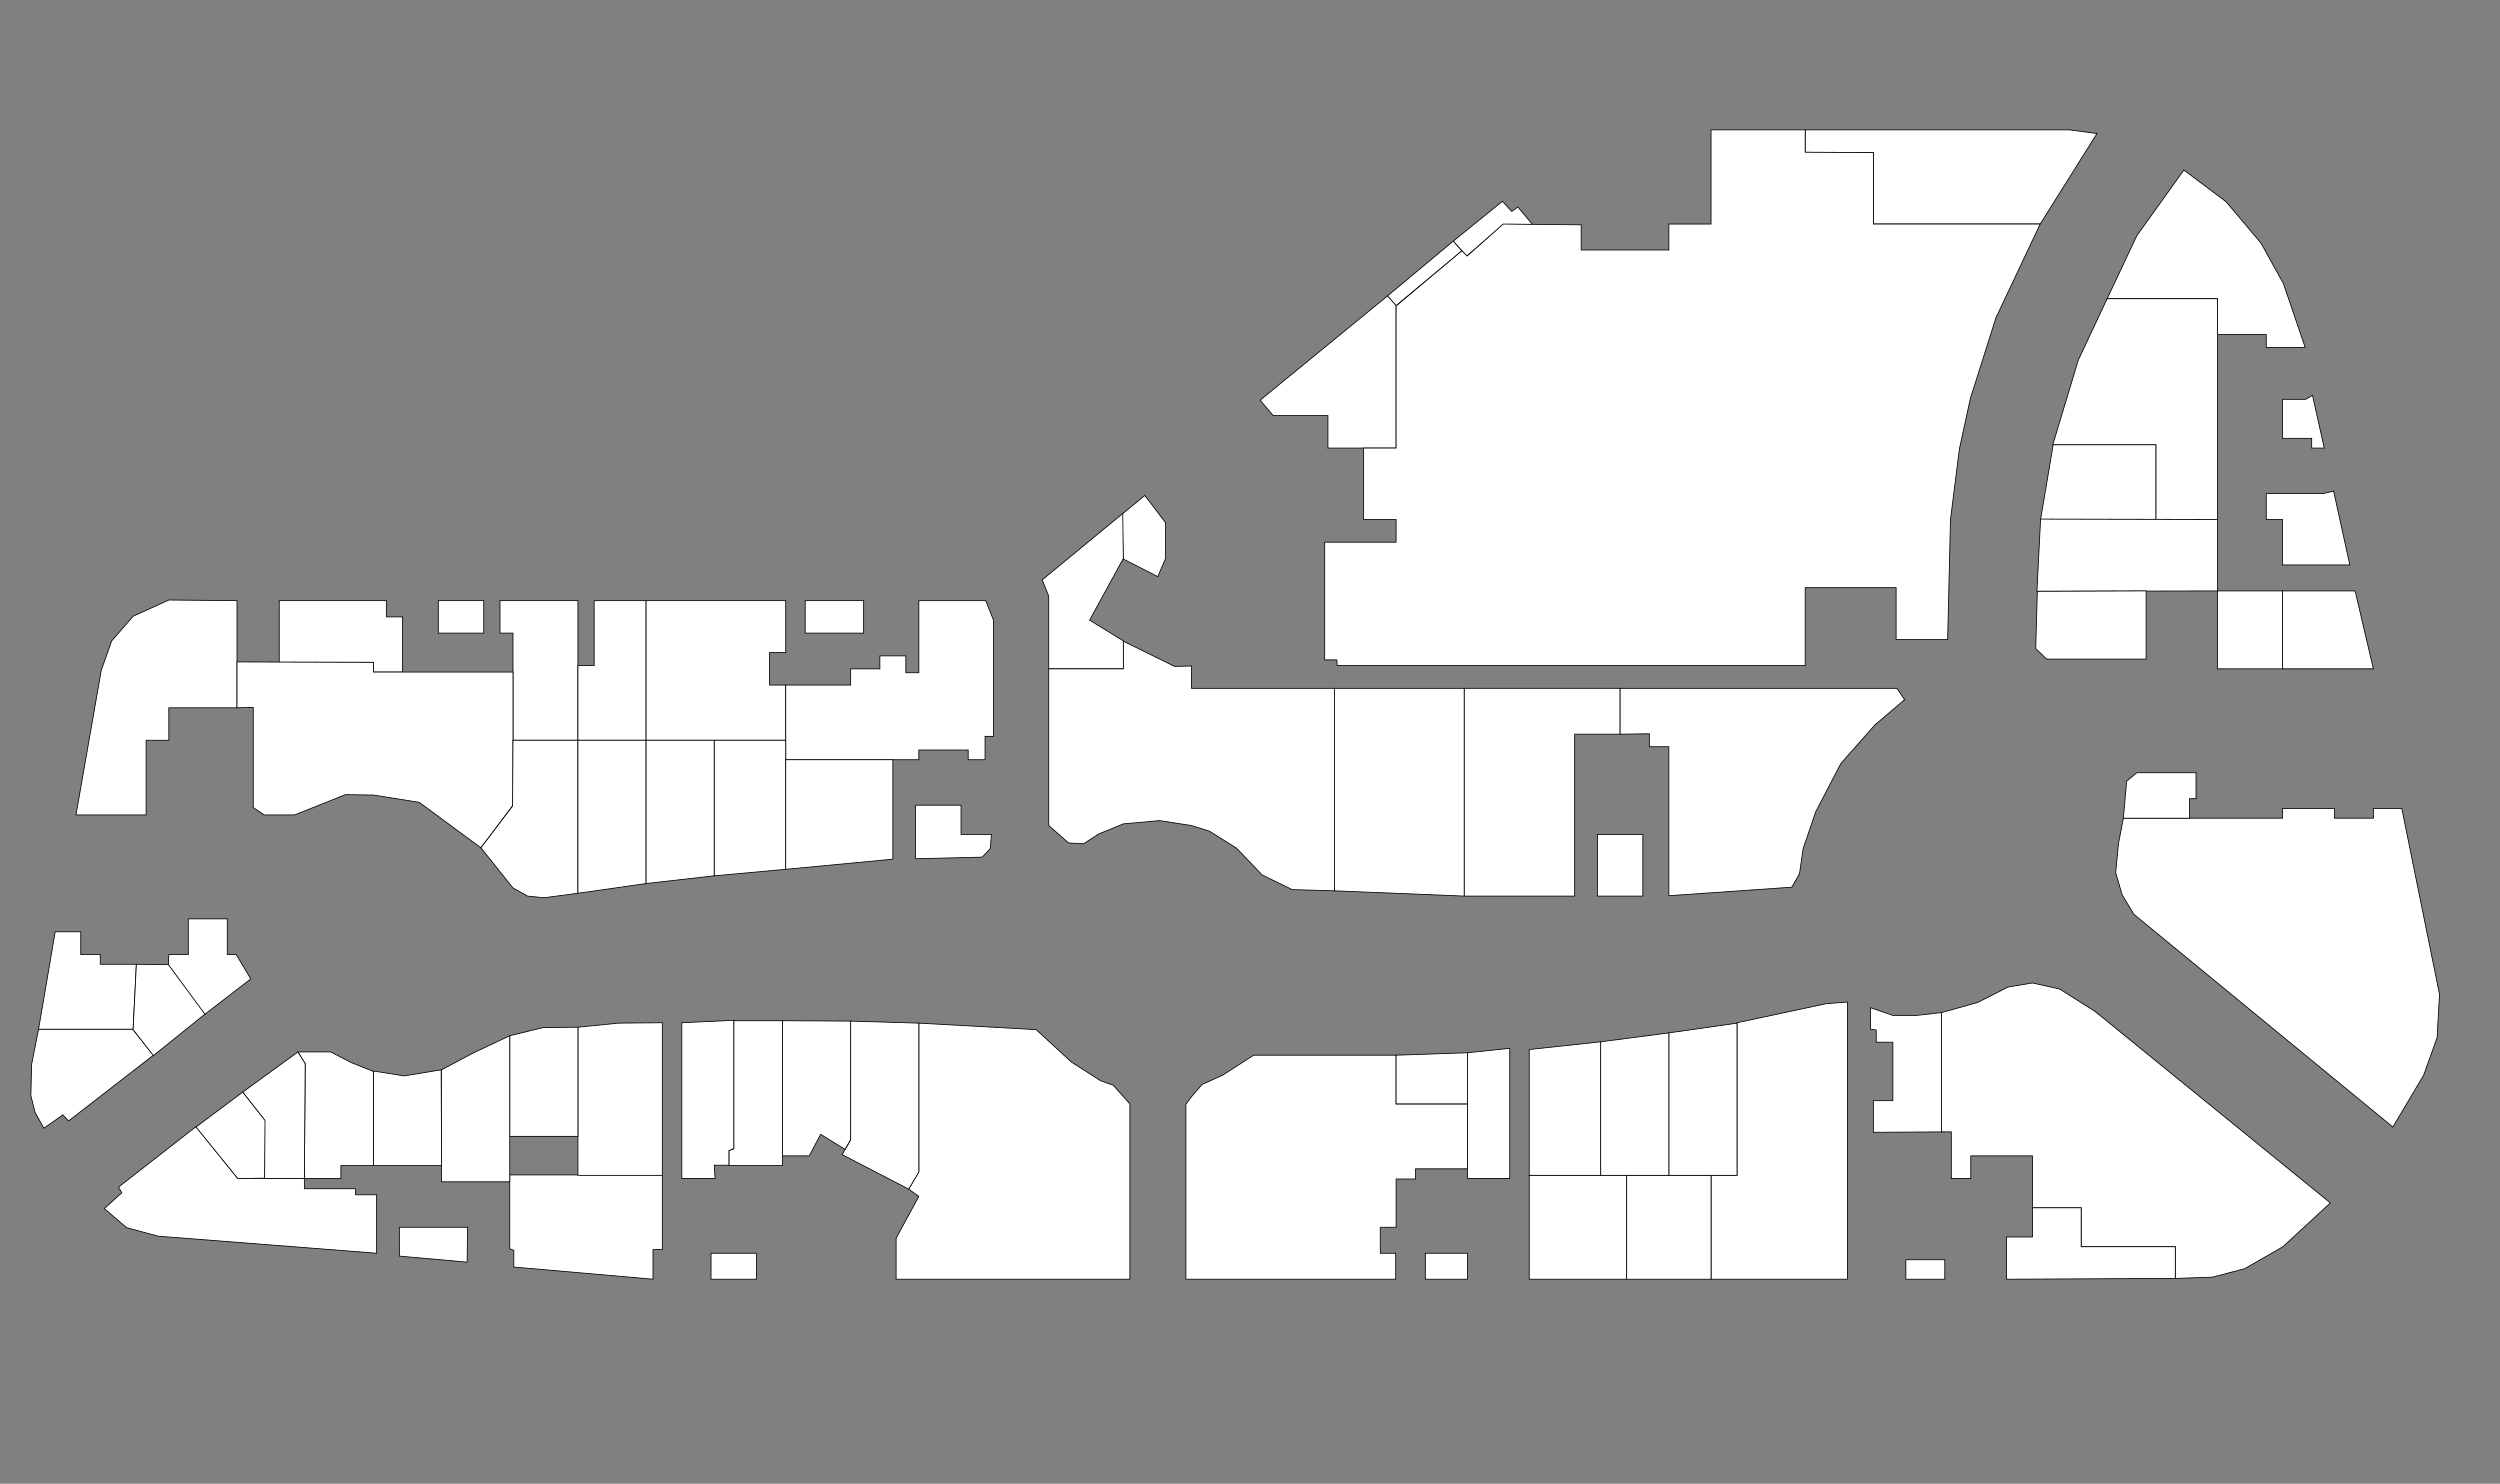 <?xml version="1.0" encoding="UTF-8"?>
<svg xmlns:dc="http://purl.org/dc/elements/1.1/" xmlns:cc="http://creativecommons.org/ns#" xmlns:rdf="http://www.w3.org/1999/02/22-rdf-syntax-ns#" xmlns:svg="http://www.w3.org/2000/svg" xmlns:xlink="http://www.w3.org/1999/xlink" xmlns:sodipodi="http://sodipodi.sourceforge.net/DTD/sodipodi-0.dtd" xmlns:inkscape="http://www.inkscape.org/namespaces/inkscape" width="770" height="457" id="svgRoot" version="1.1" inkscape:version="0.47pre4 " sodipodi:docname="test.svg" style="display:inline" stroke="#000000" xmlns="http://www.w3.org/2000/svg">
<rect width="100%" height="100%" fill="#808080" stroke="none"/>
<defs id="defs4"><style type="text/css" id="svg-legend-style">.default{fill:#a4b5bd;fill-opacity:1;stroke-width:0;stroke:none;stroke-dasharray:none;cursor:default;}.super-market{fill:#f1dcbd;fill-opacity:1;stroke-width:0;stroke:none;stroke-dasharray:none;cursor:default;}.suit{fill:#ffabd4;fill-opacity:1;stroke-width:0;stroke:none;stroke-dasharray:none;cursor:default;}.mating{fill:#b56d00;fill-opacity:1;stroke-width:0;stroke:none;stroke-dasharray:none;cursor:default;}.food{fill:#ffe700;fill-opacity:1;stroke-width:0;stroke:none;stroke-dasharray:none;cursor:default;}.cur-select{fill:#f00;fill-opacity:0.8;stroke-width:5;stroke:#000;stroke-dasharray:12;cursor:default;}</style>
<inkscape:perspective sodipodi:type="inkscape:persp3d" inkscape:vp_x="0 : 526.18109 : 1" inkscape:vp_y="0 : 1000 : 0" inkscape:vp_z="744.09448 : 526.18109 : 1" inkscape:persp3d-origin="372.04724 : 350.78739 : 1" id="perspective10"></inkscape:perspective>
<inkscape:perspective id="perspective2832" inkscape:persp3d-origin="0.5 : 0.33333333 : 1" inkscape:vp_z="1 : 0.5 : 1" inkscape:vp_y="0 : 1000 : 0" inkscape:vp_x="0 : 0.5 : 1" sodipodi:type="inkscape:persp3d"></inkscape:perspective>
<script type="text/ecmascript" id="script6">
var fdat="",sdat="";
function onAreaOver(evt){
var ele=evt.target; 
fdat=ele.getAttribute('fill'); 
sdat=ele.getAttribute('stroke');
ele.setAttribute('fill','#006fb6');//多边形填充颜色
ele.setAttribute('stroke','#006fb6');//stroke 多边形 边框颜色

}
function onAreaOut(evt){
var ele=evt.target; 
ele.setAttribute('fill',fdat);
ele.setAttribute('stroke',sdat);
}
</script>
<symbol overflow="visible" id="symbol" style="overflow:visible">
<path d="m 626,156 2,-2 2,-4 0,-3 -1,-3 -4,-3 -6,-3 -5,-2 -4,-2 -4,8 -6,14" id="path9" style="fill:#000000;stroke:none"></path>
</symbol>
</defs>
<sodipodi:namedview id="base" pagecolor="#ffffff" bordercolor="#666666" borderopacity="1.0" inkscape:pageopacity="0.0" inkscape:pageshadow="2" inkscape:zoom="5.6" inkscape:cx="583.1007" inkscape:cy="273.63795" inkscape:document-units="px" inkscape:current-layer="svg2" showgrid="false" inkscape:window-width="1280" inkscape:window-height="740" inkscape:window-x="-4" inkscape:window-y="-4" inkscape:window-maximized="1"></sodipodi:namedview>
<polygon points="23.4 251,31.2 206.4,34.4 197.4,41 189.8,52 184.8,73 185,73 218,52 218,52 228,45 228,45 251" fill="#FFFFFF" stroke="#000000" stroke-width="0.25"></polygon>
<polygon points="86 185,119 185,119 190,124 190,124 207,115 207,115 204,86 204" fill="#FFFFFF" stroke="#000000" stroke-width="0.25"></polygon>
<polygon points="135 185,149 185,149 195,135 195" fill="#FFFFFF" stroke="#000000" stroke-width="0.25"></polygon>
<polygon points="154 185,178 185,178 228,158 228,158 195,154 195" fill="#FFFFFF" stroke="#000000" stroke-width="0.25"></polygon>
<polygon points="183 185,199 185,199 228,178 228,178 205,183 205" fill="#FFFFFF" stroke="#000000" stroke-width="0.25"></polygon>
<polygon points="199 185,242 185,242 201,237 201,237 211,242 211,242 228,199 228" fill="#FFFFFF" stroke="#000000" stroke-width="0.25"></polygon>
<polygon points="248 185,266 185,266 195,248 195" fill="#FFFFFF" stroke="#000000" stroke-width="0.25"></polygon>
<polygon points="283 185,303.6 185,306 191,306 226.8,303.4 226.8,303.4 234,298.2 234,298.2 231,283 231,283 234,242 234,242 211,262 211,262 206,271 206,271 202,279 202,279 207.2,283 207.2" fill="#FFFFFF" stroke="#000000" stroke-width="0.25"></polygon>
<polygon points="321 178.6,346 158,346 172,335.6 191,346 197.4,346 206,323 206,323 183.6" fill="#FFFFFF" stroke="#000000" stroke-width="0.25"></polygon>
<polygon points="345.8 158.2,352.6 152.6,359 161,359 172,356.6 177.6,346 172.2" fill="#FFFFFF" stroke="#000000" stroke-width="0.25"></polygon>
<polygon points="388.125 123.25,427.375 91.125,430 94,430 138,409 138,409 128,392.125 128" fill="#FFFFFF" stroke="#000000" stroke-width="0.25"></polygon>
<polygon points="427.375 91.125,447.625 74.25,450.25 77.25,430 94.125" fill="#FFFFFF" stroke="#000000" stroke-width="0.25"></polygon>
<polygon points="447.625 74.25,462.75 62,465.625 65.125,467.5 63.75,472 69.125,463 69.125,451.75 78.875" fill="#FFFFFF" stroke="#000000" stroke-width="0.25"></polygon>
<polygon points="556 40,637.375 40,645.875 41.125,628.375 69,577 69,577 47,556 47" fill="#FFFFFF" stroke="#000000" stroke-width="0.25" class="" data-shopid="s1" data-shoppos="" data-shopname=""></polygon>
<polygon points="672.625 52.375,685.625 62.125,696.375 74.875,703.25 87.25,710 107,698 107,698 103,683 103,683 92,649 92,658.125 72.625" fill="#FFFFFF" stroke="#000000" stroke-width="0.25"></polygon>
<polygon points="703 123,710.125 123,712.25 121.75,715.875 138,712 138,712 135,703 135" fill="#FFFFFF" stroke="#000000" stroke-width="0.25"></polygon>
<polygon points="698 152,715.625 152,718.75 151.25,723.75 174,703 174,703 160,698 160" fill="#FFFFFF" stroke="#000000" stroke-width="0.25"></polygon>
<polygon points="703 182,725.375 182,731 206,703 206" fill="#FFFFFF" stroke="#000000" stroke-width="0.25"></polygon>
<polygon points="683 182,703 182,703 206,683 206" fill="#FFFFFF" stroke="#000000" stroke-width="0.25"></polygon>
<polygon points="654 252,703 252,703 249,719 249,719 252,731 252,731 249,739.75 249,751.375 306.25,750.625 319.625,746.5 331.125,737 347.125,657.25 281.625,653.625 275.625,651.625 268.75,652.5 259.75" fill="#FFFFFF" stroke="#000000" stroke-width="0.25"></polygon>
<polygon points="598 311.875,609.125 308.75,618.5 304,626 302.75,634.375 304.625,645.25 311.5,717.75 370.5,703.125 384,691.375 390.75,681.375 393.375,670 393.75,670 384,641 384,641 372,626 372,626 356,607 356,607 363,601 363,601 348.625,598 348.625" fill="#FFFFFF" stroke="#000000" stroke-width="0.25"></polygon>
<polygon points="598 311.875,590.25 312.75,583 312.75,576.125 310.375,576.125 317,577.875 317.25,577.875 321,583 321,583 339,577 339,577 348.75,598 348.625" fill="#FFFFFF" stroke="#000000" stroke-width="0.25"></polygon>
<polygon points="626 372,641 372,641 384,670 384,670 393.75,618 394,618 381,626 381" fill="#FFFFFF" stroke="#000000" stroke-width="0.25"></polygon>
<polygon points="587 388,599 388,599 394,587 394" fill="#FFFFFF" stroke="#000000" stroke-width="0.25"></polygon>
<polygon points="535 315,562.5 309.125,569 308.625,569 394,527 394,527 362,535 362" fill="#FFFFFF" stroke="#000000" stroke-width="0.25"></polygon>
<polygon points="501 362,527 362,527 394,501 394" fill="#FFFFFF" stroke="#000000" stroke-width="0.25"></polygon>
<polygon points="471 362,501 362,501 394,471 394" fill="#FFFFFF" stroke="#000000" stroke-width="0.25"></polygon>
<polygon points="439 386,452 386,452 394,439 394" fill="#FFFFFF" stroke="#000000" stroke-width="0.25"></polygon>
<polygon points="365.25 340.125,367 337.75,370.25 334,376.625 331.125,386.125 325,430 325,430 340,452 340,452 360,436 360,436 363.125,430 363.125,430 378,425.125 378,425.125 386,429.875 386,429.875 394,365.25 394" fill="#FFFFFF" stroke="#000000" stroke-width="0.25"></polygon>
<polygon points="283 315.125,319.125 317.125,330 327.125,339 332.875,342.875 334.25,348 340,348 394,276 394,276 381.375,283 368.5,279.875 366.25,283 360.875" fill="#FFFFFF" stroke="#000000" stroke-width="0.25"></polygon>
<polygon points="219 386,233 386,233 394,219 394" fill="#FFFFFF" stroke="#000000" stroke-width="0.25"></polygon>
<polygon points="157 361.875,204 361.875,204 384.875,201.125 384.875,201.125 394,158.25 390.25,158.25 385.125,157 384.625" fill="#FFFFFF" stroke="#000000" stroke-width="0.25"></polygon>
<polygon points="123 378,144 378,143.875 388.75,123 386.875" fill="#FFFFFF" stroke="#000000" stroke-width="0.25"></polygon>
<polygon points="32.125 372.25,37.5 367.375,36.5 365.625,60.375 347,73.25 363,93.75 363,93.75 366.125,109.5 366.125,109.5 368,116 368,116 386,48.75 380.75,39 378.125" fill="#FFFFFF" stroke="#000000" stroke-width="0.25"></polygon>
<polygon points="11.875 317,40.875 317,47.25 325,21.125 345.25,19.375 343.375,13.5 347.5,10.75 342.5,9.5 337.375,9.75 327.75" fill="#FFFFFF" stroke="#000000" stroke-width="0.25"></polygon>
<polygon points="17 287,24.875 287,24.875 294,30.875 294,30.875 297,42 297,41 317,11.875 317" fill="#FFFFFF" stroke="#000000" stroke-width="0.25"></polygon>
<polygon points="73 203.875,115 204,115 207,158 207,158 248,148.125 261.125,129.125 247.125,115 244.875,106.375 244.75,90.75 251,81.375 251,78 248.75,78 217.875,73 218" fill="#FFFFFF" stroke="#000000" stroke-width="0.25"></polygon>
<polygon points="158 228,178 228,178 275.125,167.625 276.5,162.5 276,158 273.5,148.125 261.125,157.875 248.25" fill="#FFFFFF" stroke="#000000" stroke-width="0.25"></polygon>
<polygon points="178 228,199 228,199 272.125,178 275.125" fill="#FFFFFF" stroke="#000000" stroke-width="0.25"></polygon>
<polygon points="199 228,220 228,220 269.75,199 272.125" fill="#FFFFFF" stroke="#000000" stroke-width="0.25"></polygon>
<polygon points="220 228,242 228,242 267.75,220 269.75" fill="#FFFFFF" stroke="#000000" stroke-width="0.25"></polygon>
<polygon points="242 234,275 234,275 264.625,242 267.75" fill="#FFFFFF" stroke="#000000" stroke-width="0.25"></polygon>
<polygon points="282 248,296 248,296 257,305.375 257,305 261.375,302.5 264,282 264.5" fill="#FFFFFF" stroke="#000000" stroke-width="0.25"></polygon>
<polygon points="323 206,346 206,346 197.5,361.75 205.25,367 205.125,367 212,411 212,411 274.375,398 274,388.75 269.5,380.875 261.25,372.5 256,366.875 254.25,357.125 252.75,346 253.75,338.375 256.875,333.75 259.875,329.125 259.625,323 254.25" fill="#FFFFFF" stroke="#000000" stroke-width="0.25"></polygon>
<polygon points="411 212,451 212,451 276,411 274.375" fill="#FFFFFF" stroke="#000000" stroke-width="0.25" class="" data-shopid="s3" data-shoppos="" data-shopname=""></polygon>
<polygon points="451 212,499 212,499 226.125,485 226.125,485 276,451 276" fill="#FFFFFF" stroke="#000000" stroke-width="0.25"></polygon>
<polygon points="492 257,506 257,506 276,492 276" fill="#FFFFFF" stroke="#000000" stroke-width="0.25"></polygon>
<polygon points="499 212,584.25 212,586.625 215.5,577.5 223.25,567 235.125,559.25 250,555.375 261.375,554.25 269.125,551.875 273.25,514 275.875,514 230,508 230,508 226,499 226.125" fill="#FFFFFF" stroke="#000000" stroke-width="0.25"></polygon>
<polygon points="463 69,487 69.25,487 77,514 77,514 69,527 69,527 40,556 40,556 46.875,577 47,577 69,628.375 69,614.75 97.875,606.875 122.75,603.5 138.25,600.75 160,599.875 197,584 197,584 181,556 181,556 205,411.875 205,411.75 203.25,408 203.25,408 167,430 167,430 160,420 160,420 138,430 138,430 94.25,450.25 77.25,451.875 78.875" fill="#FFFFFF" stroke="#000000" stroke-width="0.25" class="" data-shopid="s2" data-shoppos="" data-shopname=""></polygon>
<polygon points="649 92,683 92,683 160,664 160,664 137,632.25 137,640.125 110.875" fill="#FFFFFF" stroke="#000000" stroke-width="0.25" class=""></polygon>
<polygon points="632.375 137,664 137,664 160,628.5 160" fill="#FFFFFF" stroke="#000000" stroke-width="0.25"></polygon>
<polygon points="628.5 159.875,683 160,683 182,627.375 182.125" fill="#FFFFFF" stroke="#000000" stroke-width="0.25"></polygon>
<polygon points="627.5 182.125,661 182,661 203,630.375 203,627 199.75" fill="#FFFFFF" stroke="#000000" stroke-width="0.25"></polygon>
<polygon points="658.125 238,676.375 238,676.375 246,674.375 246,674.375 252,654 252,655 240.625" fill="#FFFFFF" stroke="#000000" stroke-width="0.25"></polygon>
<polygon points="514 318.125,535 315.125,535 362,514 362" fill="#FFFFFF" stroke="#000000" stroke-width="0.25"></polygon>
<polygon points="493 320.875,514 318.125,514 362,493 362" fill="#FFFFFF" stroke="#000000" stroke-width="0.25"></polygon>
<polygon points="471 323.25,493 320.875,493 362,471 362" fill="#FFFFFF" stroke="#000000" stroke-width="0.25"></polygon>
<polygon points="452 324.25,465 322.875,465 363,452 363" fill="#FFFFFF" stroke="#000000" stroke-width="0.25"></polygon>
<polygon points="430 325,452 324.25,452 340,430 340" fill="#FFFFFF" stroke="#000000" stroke-width="0.25"></polygon>
<polygon points="262 314.5,283 315.125,283 361,279.875 366.25,259.375 355.625,262 351.125" fill="#FFFFFF" stroke="#000000" stroke-width="0.25"></polygon>
<polygon points="241 314.375,262 314.5,262 351,260.25 354,252.75 349.375,249.25 356,241 356" fill="#FFFFFF" stroke="#000000" stroke-width="0.25"></polygon>
<polygon points="226 314.375,241 314.375,241 359,224.5 359,224.5 354.375,226 353.875" fill="#FFFFFF" stroke="#000000" stroke-width="0.25"></polygon>
<polygon points="210 315,226 314.25,226 353.75,224.5 354.375,224.5 358.875,220 358.875,220.25 363,210 363" fill="#FFFFFF" stroke="#000000" stroke-width="0.25"></polygon>
<polygon points="178 316.375,190.5 315.125,204 315,204 362,178 362" fill="#FFFFFF" stroke="#000000" stroke-width="0.25"></polygon>
<polygon points="157 319,167.25 316.5,178 316.375,178 350,157 350" fill="#FFFFFF" stroke="#000000" stroke-width="0.25"></polygon>
<polygon points="136 329.5,145.375 324.5,157 319,157 364,136 364" fill="#FFFFFF" stroke="#000000" stroke-width="0.25"></polygon>
<polygon points="115 329.875,124.5 331.375,135.875 329.5,136 359,115 359" fill="#FFFFFF" stroke="#000000" stroke-width="0.25"></polygon>
<polygon points="91.75 324,101.875 324,108.125 327.25,115 330,115 359,105 359,105 363,93.75 363,94 327.625" fill="#FFFFFF" stroke="#000000" stroke-width="0.25"></polygon>
<polygon points="74.75 336.375,91.75 324,94 327.625,93.75 363,81.5 363,81.5 345" fill="#FFFFFF" stroke="#000000" stroke-width="0.25"></polygon>
<polygon points="60.375 347.125,74.75 336.375,81.625 345.125,81.5 362.875,73.25 363" fill="#FFFFFF" stroke="#000000" stroke-width="0.25"></polygon>
<polygon points="42 297,52 297.125,63.25 312.25,47.25 325.125,41 317.125" fill="#FFFFFF" stroke="#000000" stroke-width="0.25"></polygon>
<polygon points="51.875 297.125,52 294,58 294,58 283,70 283,70 294,72.75 294,77.25 301.5,63.125 312.375" fill="#FFFFFF" stroke="#000000" stroke-width="0.25"></polygon>





<desc>Created with Snap</desc></svg>